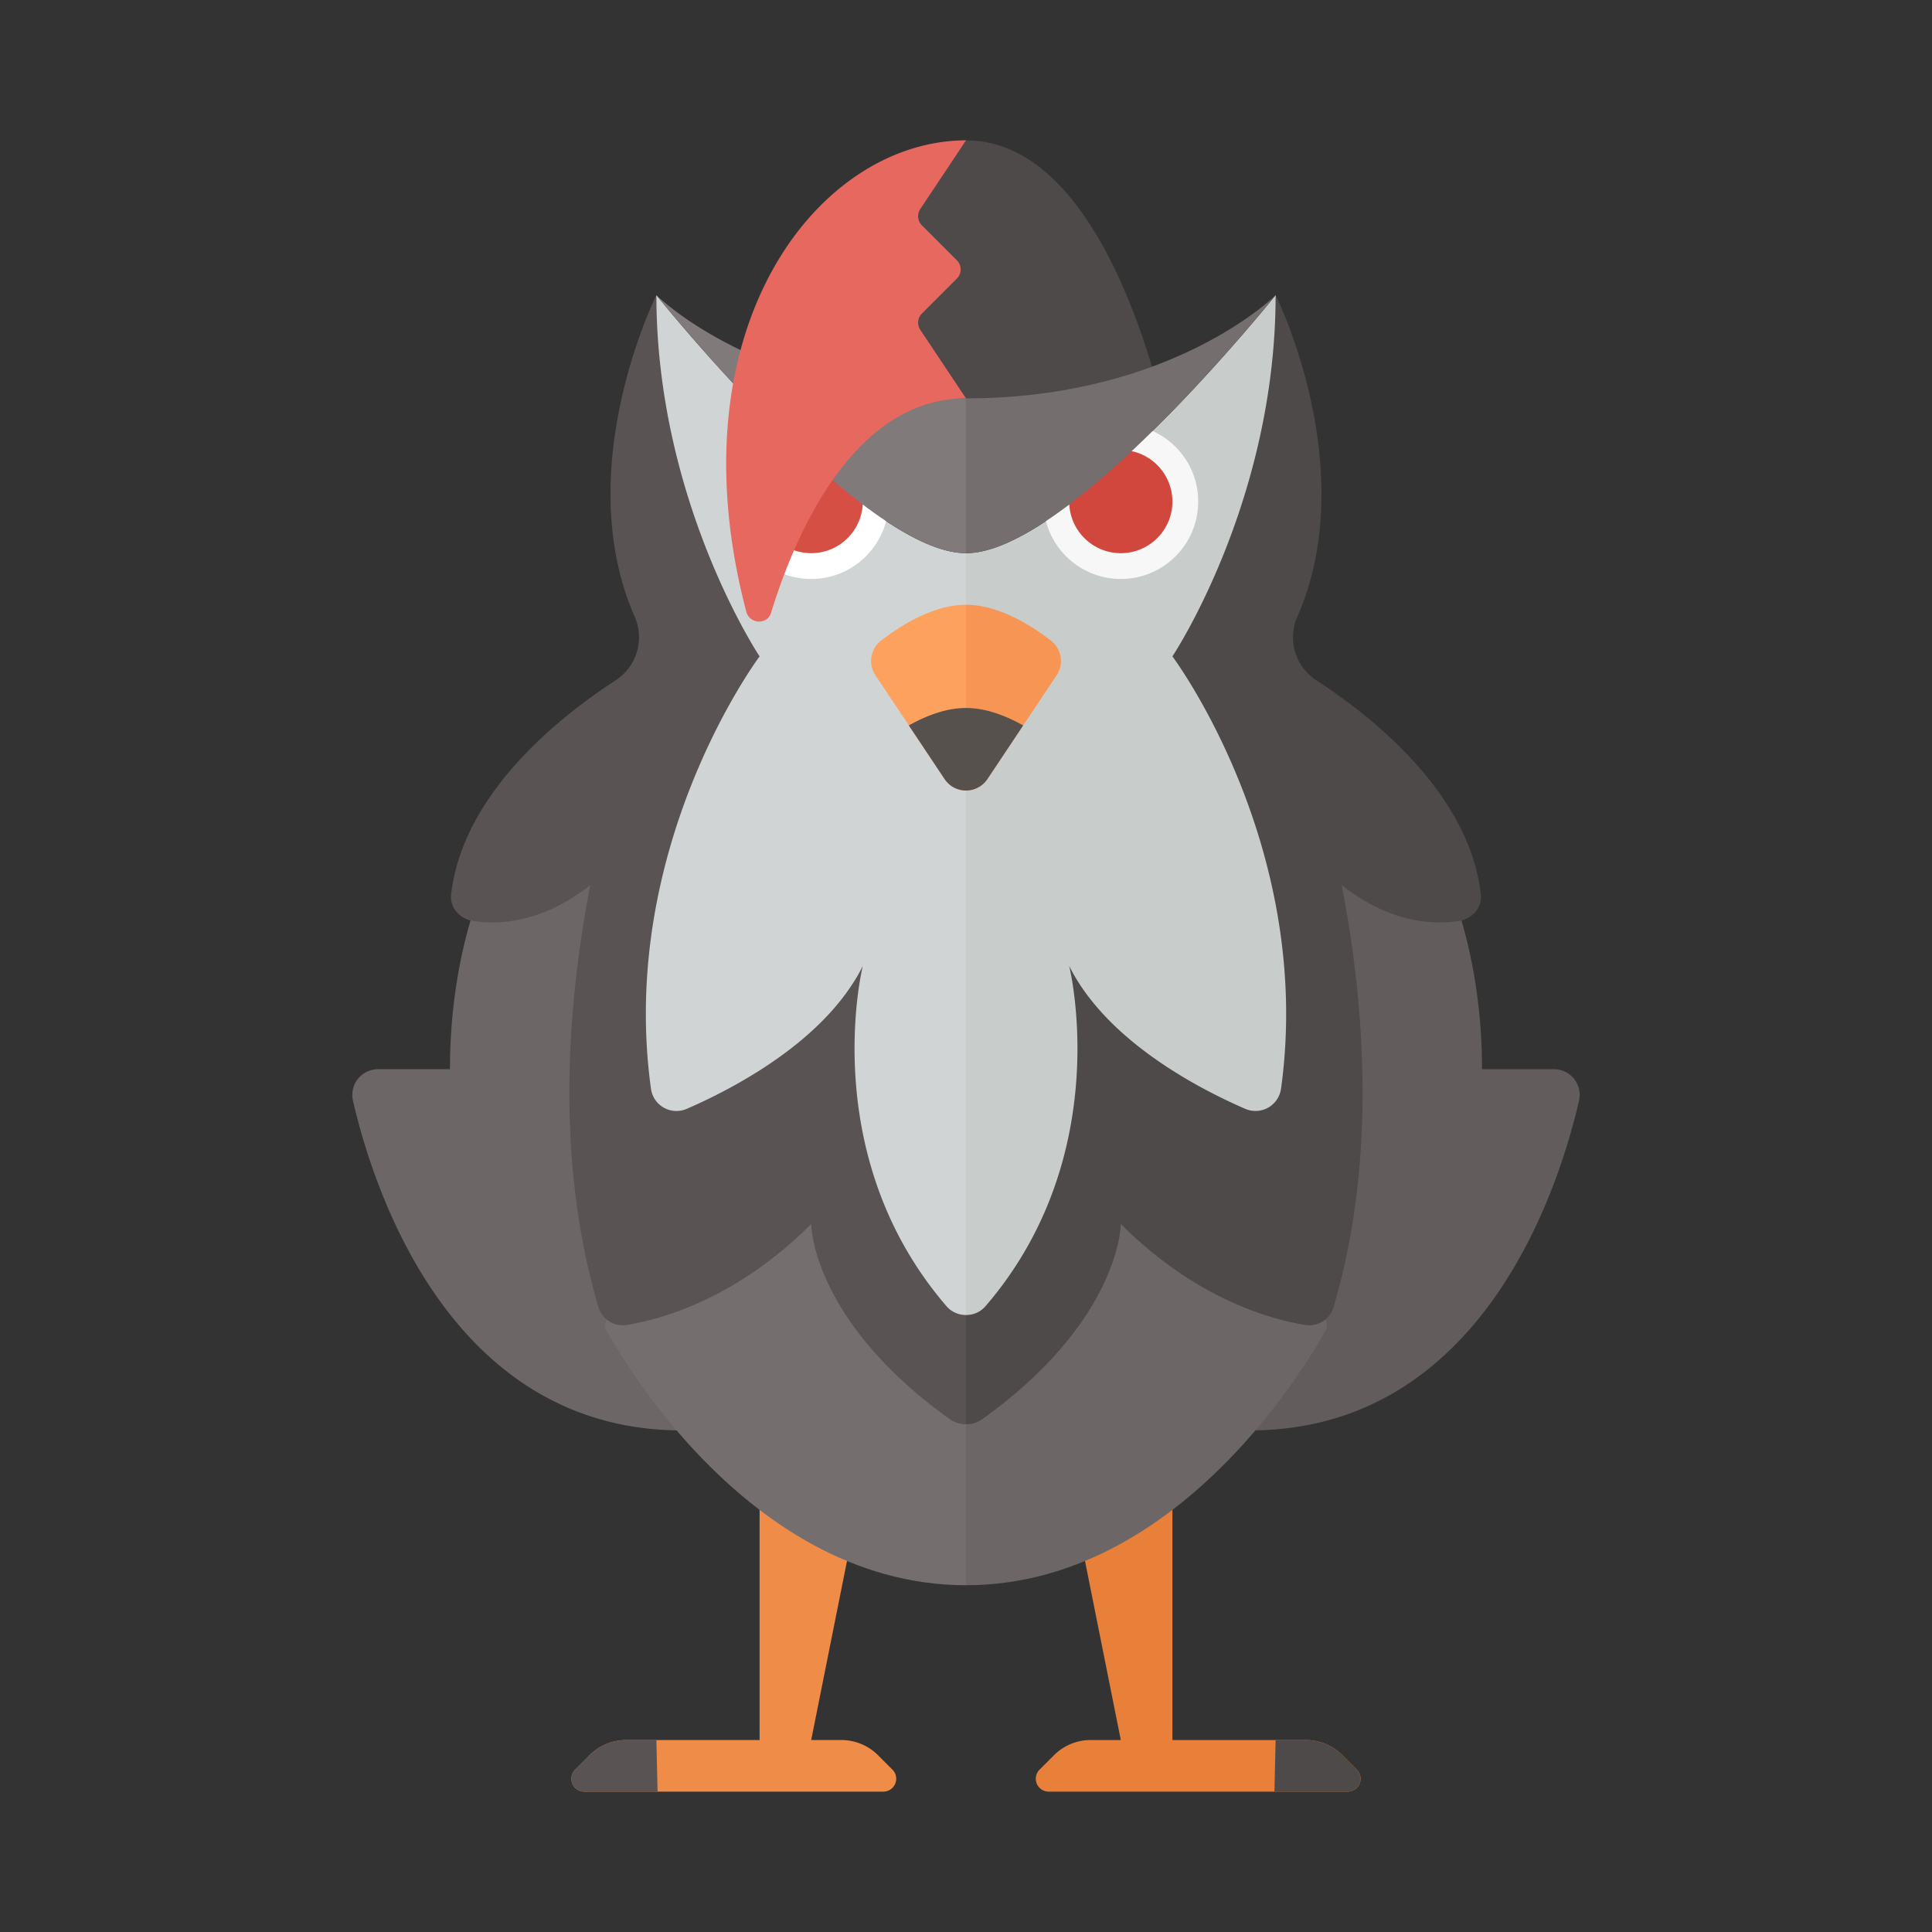 <svg xmlns="http://www.w3.org/2000/svg" width="100%" height="100%" viewBox="-2.72 -2.72 37.44 37.44"><rect x="-2.72" y="-2.72" width="37.44" height="37.44" fill="#333333" stroke="none"/><path fill="#4F4A4A" d="M20 6s-1.037-6-4-6-4 6-4 6 2 1 4 1 4-1 4-1z"/><path fill="#EF8C48" d="M12 26v5H9.414a.997.997 0 00-.707.293l-.28.28a.25.25 0 00.177.427h5.793a.25.25 0 00.177-.427l-.28-.28a1.003 1.003 0 00-.708-.293H13l1-5h-2z"/><path fill="#E8803A" d="M20 26v5h2.586c.265 0 .52.105.707.293l.28.28a.25.25 0 01-.177.427h-5.793a.25.25 0 01-.177-.427l.28-.28c.189-.188.443-.293.708-.293H19l-1-5h2z"/><path fill="#5A5353" d="M10 31h-.586a.997.997 0 00-.707.293l-.28.28a.25.25 0 00.177.427h1.419L10 31z"/><path fill="#4F4A4A" d="M22 31h.586c.265 0 .52.105.707.293l.28.28a.25.25 0 01-.177.427h-1.419L22 31z"/><path fill="#6D6666" d="M15 18c0 3.866-2.015 7-4.5 7-4.501 0-5.988-4.689-6.38-6.391A.498.498 0 014.609 18H6c0-3.866 2.015-7 4.5-7s4.5 3.134 4.5 7z"/><path fill="#635C5C" d="M17 18c0 3.866 2.015 7 4.5 7 4.501 0 5.988-4.689 6.38-6.391a.498.498 0 00-.489-.609H26c0-3.866-2.015-7-4.5-7S17 14.134 17 18z"/><path fill="#DEDBD8" d="M16 20l-5 1s.959 2.877 4.755 4.874c.075.039.16.059.245.059V20zm.245 5.874C20.041 23.877 21 21 21 21l-5-1v5.933a.518.518 0 00.245-.059z"/><path fill="#746E6E" d="M16 10c-4.418 0-7 13-7 13s2.582 5 7 5V10z"/><path fill="#6D6666" d="M23 23s-2.582-13-7-13v18c4.418 0 7-5 7-5z"/><path fill="#5A5353" d="M16 11l-6-8s-1.677 3.354-.424 6.223a.994.994 0 01-.364 1.24c-1.095.711-2.967 2.196-3.19 4.152-.028.248.163.468.41.509.485.081 1.331.059 2.286-.691-.455 2.366-.674 5.361.16 8.179a.49.49 0 00.544.345c.692-.112 2.135-.514 3.578-1.957 0 0 0 1.858 2.686 3.783a.543.543 0 00.314.098V11z"/><path fill="#4F4A4A" d="M16 11l6-8s1.677 3.354.424 6.223a.994.994 0 00.364 1.24c1.095.711 2.967 2.196 3.19 4.152.028.248-.163.468-.41.509-.485.081-1.331.059-2.286-.691.455 2.366.674 5.361-.16 8.179a.49.49 0 01-.544.345c-.692-.112-2.135-.514-3.578-1.957 0 0 0 1.858-2.686 3.783a.543.543 0 01-.314.098V11z"/><path fill="#D1D4D4" d="M16 8c-2 0-6-5-6-5 0 4 2 7 2 7s-2.757 3.676-2.104 8.386a.499.499 0 00.693.382c.925-.402 2.689-1.324 3.411-2.768 0 0-.913 3.654 1.625 6.596a.495.495 0 00.375.167V8z"/><path fill="#C8CCCB" d="M16.375 22.596C18.913 19.654 18 16 18 16c.722 1.444 2.486 2.366 3.411 2.768a.5.5 0 00.693-.382C22.757 13.676 20 10 20 10s2-3 2-7c0 0-4 5-6 5v14.763a.49.49 0 00.375-.167z"/><circle cx="13" cy="7" r="1.5" fill="#FFF"/><circle cx="19" cy="7" r="1.5" fill="#F7F7F7"/><circle cx="13" cy="7" r="1" fill="#D64F45"/><circle cx="19" cy="7" r="1" fill="#D1473D"/><path fill="#807A7A" d="M16 5c-4 0-6-2-6-2s4 5 6 5V5z"/><path fill="#746E6E" d="M22 3s-2 2-6 2v3c2 0 6-5 6-5z"/><path fill="#FCA15E" d="M16 9c-.633 0-1.267.401-1.646.695a.499.499 0 00-.108.673l1.339 2.008a.497.497 0 00.416.223V9z"/><path fill="#F79654" d="M16.416 12.376l1.339-2.008a.5.5 0 00-.108-.673C17.267 9.401 16.633 9 16 9v3.599a.497.497 0 00.416-.223z"/><path fill="#E7685F" d="M16 0c-2.853 0-5.706 3.618-4.258 9.133.064.244.408.262.481.02C12.66 7.727 13.784 5 16 5l-.886-1.329a.25.25 0 01.031-.315l.678-.678a.25.25 0 000-.354l-.678-.678a.25.25 0 01-.031-.315L16 0z"/><path fill="#56514D" d="M16 11c-.39 0-.777.153-1.108.338l.692 1.038a.497.497 0 00.416.223V11zm.416 1.376l.692-1.038C16.777 11.153 16.39 11 16 11v1.599a.497.497 0 00.416-.223z"/></svg>